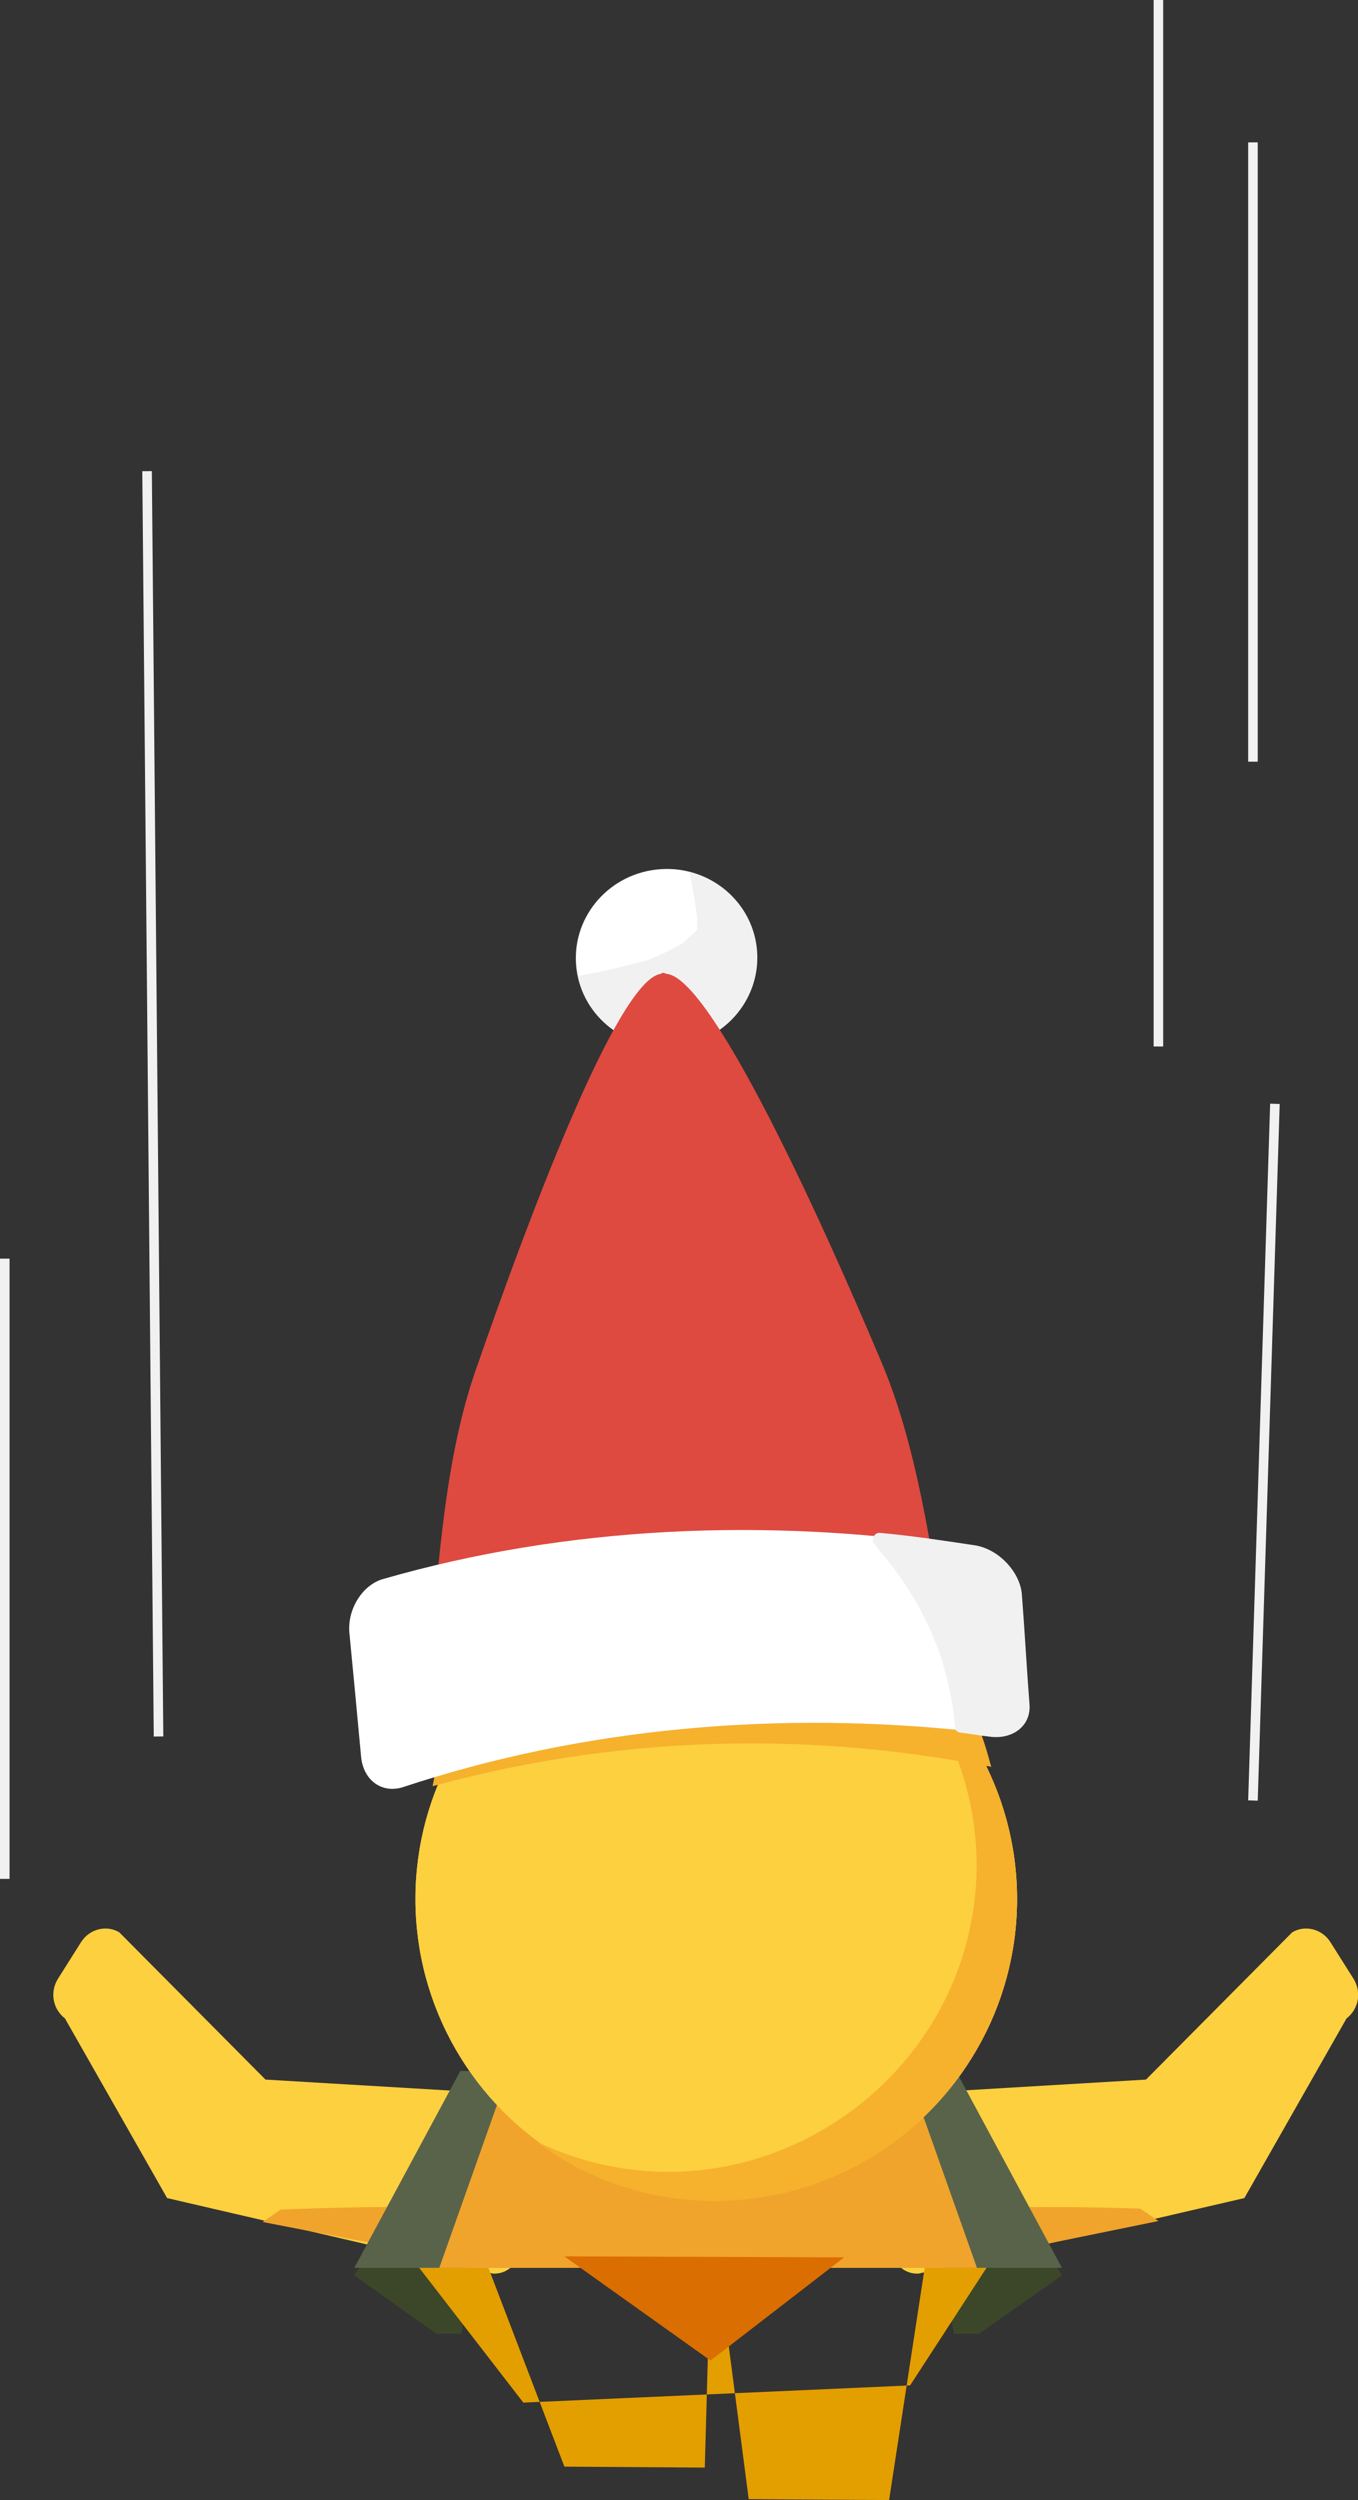 <svg xmlns="http://www.w3.org/2000/svg" viewBox="4.5 0 142.2 261.6" enable-background="new 4.5 0 142.2 261.6"><rect x="4.5" y="0" width="142.2" height="261.6" fill="#333333" stroke="none"/><g><path fill="#3C472A" d="M115.7 238.1l-11.1-18h-5.1l4.9 24.1h2.6zM41.6 238.1l11.1-18h5.1l-5 24.1h-2.6z"/><path fill="#FCD03F" d="M10.6 207l2.4-3.8c.9-1.4 2.7-1.8 4-1l15.3 15.4 20.2 1.2c4 .2 7 3.5 6.9 7.5l-.4 8.9c-.1 1.6-1.4 2.8-2.9 2.7L22 230l-10.7-18.8c-1.3-1-1.6-2.8-.7-4.2z"/><path fill="#F0A42C" d="M52.9 235.3l1.4-3.5c.6-1.5-20.4-.6-20.4-.6l-1.9 1.3 18.6 3.6c1.1.2 2.1-.2 2.3-.8z"/><path fill="#FCD03F" d="M146.2 207l-2.4-3.8c-.9-1.4-2.7-1.8-4-1l-15.3 15.4-20.2 1.2c-4 .2-7 3.5-6.9 7.5l.4 8.9c.1 1.6 1.4 2.8 2.9 2.7l34.1-7.9 10.7-18.8c1.3-1 1.6-2.8.7-4.2z"/><path fill="#F0A42C" d="M105 235.4l-1.5-3.5c-.6-1.5 20.4-.8 20.4-.8l1.9 1.3-18.6 3.8c-.9.2-2-.2-2.2-.8z"/><path fill="#E39F00" d="M78.3 258.2l-14.7-.1-8.3-21.7 23.6.2zM97.6 261.6l-14.7-.1-4.1-31.4 23.6.2zM107.8 237.3H48.4l10.9 14.1 40.5-1.8z"/><path fill="#F0A42C" d="M107.8 237.3l-5.1-17.2H54.4l-6 17.2z"/><path fill="#59634A" d="M115.7 237.3l-11.1-20.6h-5.1l7.3 20.6zM41.6 237.3l11.1-20.6h5.1l-7.3 20.6z"/><circle fill="#FCD03F" cx="79.5" cy="198.7" r="31.5"/><circle fill="#FCD03F" cx="79.5" cy="198.7" r="31.5"/><path fill="#F6B12D" d="M68.6 226.7c17.2 3.3 34.3-8.3 37.6-25.6 2-10.3-1.4-20.6-8.1-27.8 7.8 5.7 12.8 14.8 12.9 25.2.1 17.4-13.9 31.6-31.3 31.8-7.1.1-13.7-2.2-19-6.2 2.5 1.2 5.2 2.1 7.9 2.6z"/><ellipse transform="matrix(.071 .998 -.998 .071 169.022 18.964)" fill="#F1F1F1" cx="74.3" cy="100.2" rx="9.3" ry="9.5"/><path fill="#fff" d="M77.5 96v1.3c-.5.5-1 .9-1.5 1.4-1.2.7-2.5 1.3-3.8 1.8-2.3.6-4.7 1.2-7.1 1.6-.1-.4-.1-.8-.2-1.2-.4-5.1 3.6-9.6 8.8-9.9 1.1-.1 2.1 0 3 .3.3 1.5.6 3.1.8 4.7z"/><path fill="#DE4A3F" d="M49.5 174.3c8.4-2.9 17.4-5 26.9-6.2 9.5.7 18.7 2.3 27.3 4.7-1.7-11.2-3.3-21.9-7-30.5-6.2-14.7-17.7-40-22.4-40.4-.1 0-.2-.1-.3-.1-.1 0-.2 0-.3.1-4.6.6-14.2 26.5-19.4 41.5-3.1 8.9-3.9 19.7-4.8 30.9zM49.5 174.3c8.4-2.9 17.4-5 26.9-6.2 9.5.7 18.7 2.3 27.3 4.7-1.7-11.2-3.3-21.9-7-30.5-6.2-14.7-17.7-40-22.4-40.4-.1 0-.2-.1-.3-.1-.1 0-.2 0-.3.1-4.6.6-14.2 26.5-19.4 41.5-3.1 8.9-3.9 19.7-4.8 30.9zM76.4 168.2c9.5.7 18.7 2.3 27.3 4.7-1.7-11.2-3.3-21.9-7-30.5-6.2-14.7-17.7-40-22.4-40.4-.1 0-.2-.1-.3-.1-.1 0-.2 0-.3.1 23.9 46.3-6.8 67.4 2.7 66.2z"/><path fill="#F6B12D" d="M107.8 184.8c-19.6-3.8-39.4-3-58 2.1 1.8-10.1 8.7-19.1 19-22.9 15.5-5.8 32.7 2.1 38.5 17.6.4 1.1.7 2.2 1 3.3-.2-.1-.3-.1-.5-.1z"/><path fill="#fff" d="M42.3 183.7c.2 2.6 2.2 4 4.4 3.3 18.4-6.1 39.2-8.2 60.8-5.7 2.6.3 4.6-1.2 4.5-3.4l-.6-11.1c-.1-2.2-2.4-4.4-5-4.8-21.8-3.4-42.9-2.2-61.7 3.2-2.3.6-3.9 3.3-3.6 5.8.4 4.1.8 8.4 1.2 12.7z"/><path fill="#F1F1F1" d="M96.7 162.4c-.2-.3-.4-.5-.6-.8 0 0 0-.1-.1-.1-.3-.5.1-1.2.7-1.1 3.3.3 6.6.8 9.9 1.3 2.5.4 4.7 2.8 4.9 5.1.3 3.8.5 7.7.8 11.5.2 2.3-1.8 3.8-4.3 3.4-1-.1-2-.3-2.9-.4-.4 0-.6-.3-.6-.7-.6-6.8-3.3-13-7.8-18.2z"/><path fill="#DB6E00" d="M63.6 236.1l29.3.1-14 10.8z"/><path fill="none" stroke="#F1F1F1" stroke-miterlimit="10" d="M19.9 49.3l1.2 132.4M125.8 0v109.5M138 115.5l-2.3 72.9M135.7 14.9v64.8M5 131.7v64.9"/></g></svg>